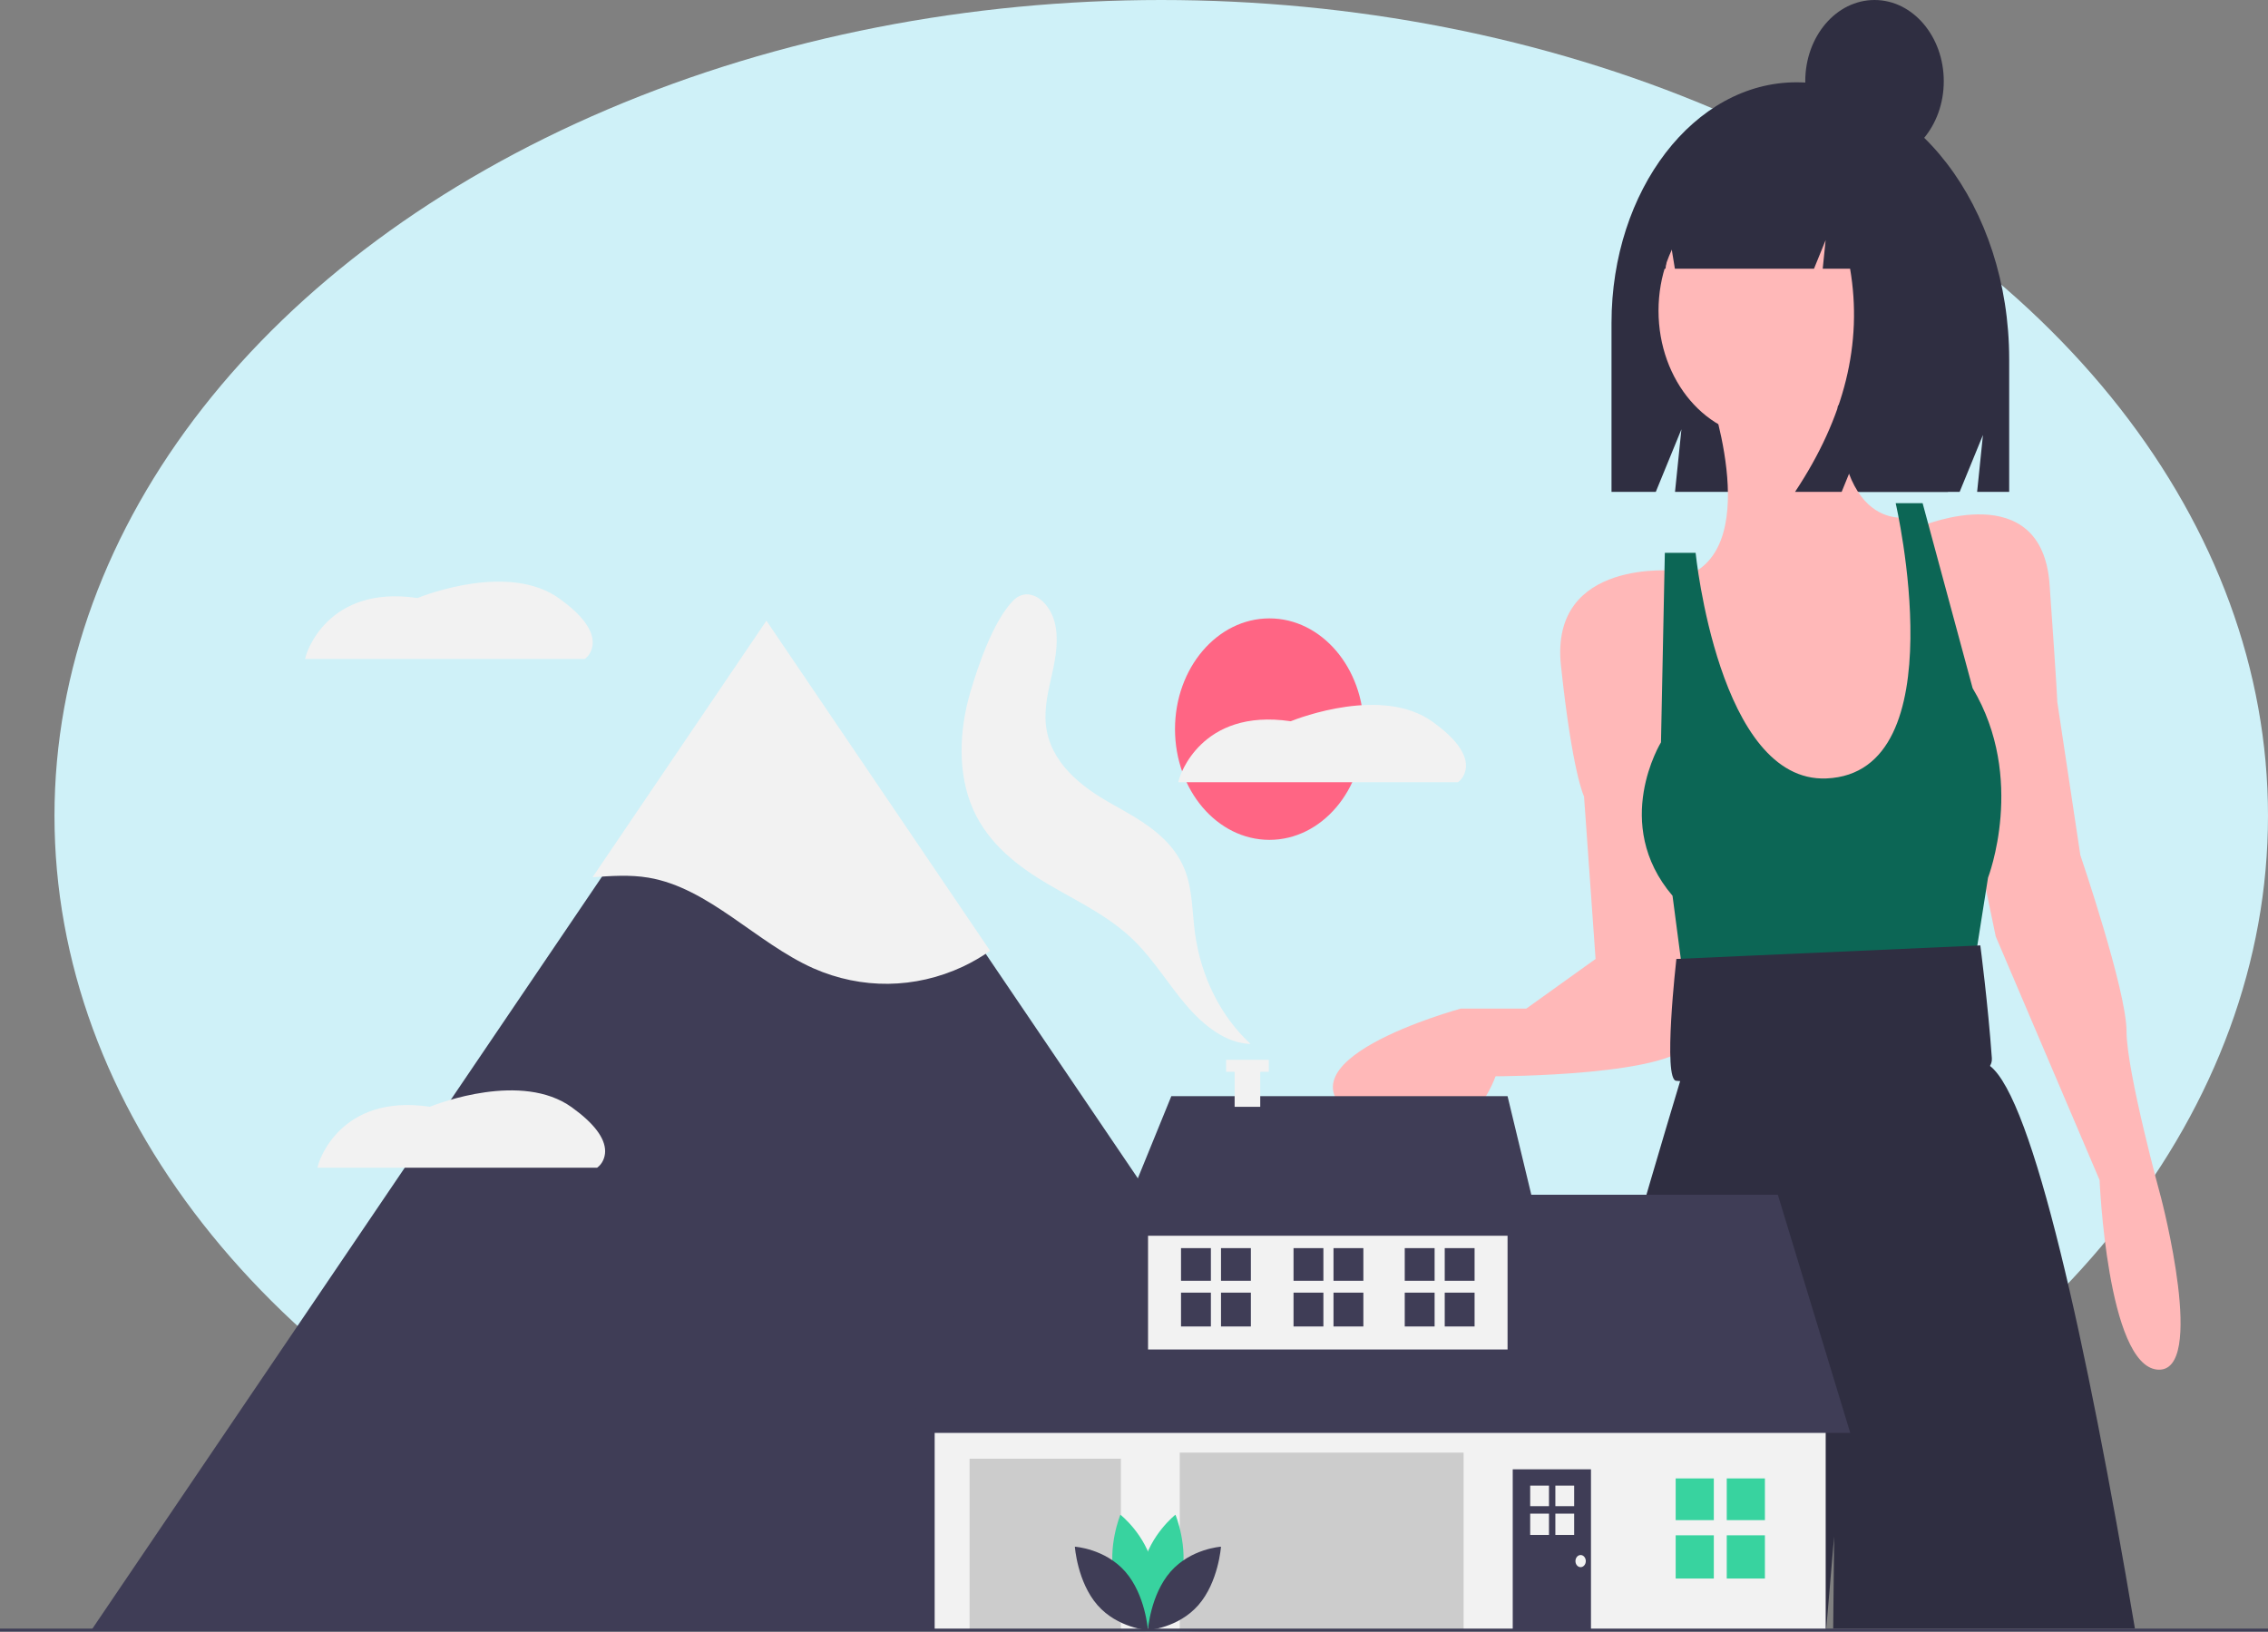 <svg width="360" height="259" viewBox="0 0 360 259" fill="none" xmlns="http://www.w3.org/2000/svg">
<rect x="0" y="0" width="360" height="259" fill="#808080" stroke="none"/>
<g clip-path="url(#clip0)">
<ellipse cx="184.324" cy="129.5" rx="175.676" ry="129.5" fill="#CFF1F8"/>
<path d="M285.144 13.064H285.144C268.935 13.064 255.795 30.169 255.795 51.268V78.076H262.824L266.893 68.143L265.876 78.076H311.055L314.755 69.046L313.83 78.076H318.917V57.027C318.917 32.747 303.796 13.064 285.144 13.064Z" fill="#2F2E41"/>
<path d="M270.977 61.246C270.977 61.246 280.138 86.317 267.924 91.331L280.138 138.609L300.901 137.176L306.397 121.417L305.176 97.778L303.344 82.019C303.344 82.019 290.519 85.601 291.741 59.097L270.977 61.246Z" fill="#FFB8B8"/>
<path d="M266.092 90.615C266.092 90.615 245.939 88.466 247.771 105.658C249.603 122.85 251.435 126.431 251.435 126.431L253.267 152.219L242.275 160.098H231.893C231.893 160.098 200.137 168.694 216.015 178.007C231.893 187.319 237.389 170.843 237.389 170.843C237.389 170.843 266.702 170.843 268.534 165.113C270.367 159.382 266.092 90.615 266.092 90.615Z" fill="#FFB8B8"/>
<path d="M305.176 83.452C305.176 83.452 324.107 75.572 325.329 92.764C326.55 109.956 326.55 111.388 326.55 111.388L330.214 135.743C330.214 135.743 337.543 157.233 337.543 163.68C337.543 170.127 343.039 190.184 343.039 190.184C343.039 190.184 350.367 218.121 342.428 217.404C334.489 216.688 333.268 187.319 333.268 187.319L316.779 148.637L311.894 124.999L305.176 83.452Z" fill="#FFB8B8"/>
<path d="M269.145 87.75H264.26L263.649 117.835C263.649 117.835 255.71 130.729 265.481 142.19L267.924 160.815L312.504 158.666L315.558 139.325C315.558 139.325 321.665 123.566 313.115 109.239L305.176 79.87H300.901C300.901 79.87 310.802 122.691 289.909 123.566C272.809 124.282 269.145 87.75 269.145 87.75Z" fill="#0C6655"/>
<path d="M290.983 258.49C291.061 249.38 291.129 243.91 291.129 243.91C291.129 243.91 290.668 249.38 289.886 258.49H241.923C254.597 211.65 266.219 173.154 266.69 171.609C266.693 171.592 266.697 171.575 266.703 171.559L268.183 165.776V165.773L268.809 163.321V163.309L269.471 160.74L270.367 157.234L310.06 155.802L311.17 158.73L314.948 168.693C315.276 168.804 315.588 168.976 315.87 169.203C322.663 174.422 331.143 212.659 338.874 258.49L290.983 258.49Z" fill="#2F2E41"/>
<path d="M314.336 150.07L266.092 152.219C266.092 152.219 263.89 171.56 266.092 171.56C266.702 171.56 316.779 176.574 316.168 167.978C315.558 159.382 314.336 150.07 314.336 150.07Z" fill="#2F2E41"/>
<path d="M280.416 69.45C289.893 69.45 297.575 60.439 297.575 49.323C297.575 38.207 289.893 29.196 280.416 29.196C270.939 29.196 263.257 38.207 263.257 49.323C263.257 60.439 270.939 69.45 280.416 69.45Z" fill="#FFB8B8"/>
<path d="M293.487 23.588C290.54 19.138 286.194 16.319 281.342 16.319H280.766C269.657 16.319 260.651 28.11 260.651 42.656V42.656H264.373L264.974 37.289L265.856 42.656H287.934L289.784 38.115L289.321 42.656H293.665C295.691 54.463 292.779 66.269 284.928 78.076H292.327L296.026 68.994L295.102 78.076H309.206L311.98 57.187C311.98 41.544 304.231 28.278 293.487 23.588Z" fill="#2F2E41"/>
<path d="M297.542 25.788C303.613 25.788 308.535 20.015 308.535 12.894C308.535 5.773 303.613 0 297.542 0C291.471 0 286.55 5.773 286.55 12.894C286.55 20.015 291.471 25.788 297.542 25.788Z" fill="#2F2E41"/>
<path d="M201.495 133.315C209.771 133.315 216.48 125.445 216.48 115.738C216.48 106.031 209.771 98.161 201.495 98.161C193.219 98.161 186.51 106.031 186.51 115.738C186.51 125.445 193.219 133.315 201.495 133.315Z" fill="#FF6584"/>
<path d="M94.086 101.994C94.081 102.497 93.971 102.992 93.766 103.434C93.561 103.877 93.266 104.253 92.908 104.532L92.81 104.604H48.42L48.598 103.966C48.629 103.853 51.879 92.791 66.264 94.927C67.621 94.383 80.861 89.312 88.786 95.009C92.302 97.537 94.086 99.887 94.086 101.994Z" fill="#F2F2F2"/>
<path d="M164.972 191.982C169.439 192.095 172.994 195.893 172.994 195.893C172.994 195.893 169.304 199.508 164.836 199.396C160.368 199.283 156.814 195.485 156.814 195.485C156.814 195.485 160.504 191.87 164.972 191.982Z" fill="#38D39F"/>
<path d="M142.509 174.093C146.546 176.342 151.175 174.817 151.175 174.817C151.175 174.817 149.259 169.645 145.222 167.395C141.186 165.146 136.557 166.671 136.557 166.671C136.557 166.671 138.473 171.843 142.509 174.093Z" fill="#38D39F"/>
<path d="M142.92 171.858C147.37 171.381 151.265 174.686 151.265 174.686C151.265 174.686 147.945 178.765 143.495 179.242C139.045 179.719 135.149 176.414 135.149 176.414C135.149 176.414 138.469 172.335 142.92 171.858Z" fill="#3F3D56"/>
<path d="M159.233 172.762C158.807 177.98 161.607 182.563 161.607 182.563C161.607 182.563 165.1 178.687 165.526 173.469C165.953 168.251 163.152 163.667 163.152 163.667C163.152 163.667 159.66 167.544 159.233 172.762Z" fill="#3F3D56"/>
<path d="M180.192 204.763C177.858 209.233 178.661 214.793 178.661 214.793C178.661 214.793 183.249 213.106 185.583 208.636C187.917 204.166 187.114 198.606 187.114 198.606C187.114 198.606 182.527 200.293 180.192 204.763Z" fill="#3F3D56"/>
<path d="M173.42 253.364L173.761 253.094C172.562 251.053 171.907 248.64 171.88 246.161C171.889 242.536 173.407 239.183 174.876 235.94C175.148 235.338 175.42 234.738 175.681 234.138C176.778 231.693 177.652 229.119 178.289 226.459C180.566 216.532 178.324 204.82 172.291 195.129C167.505 187.441 160.371 180.718 150.48 174.577L150.288 175.002C160.122 181.109 167.211 187.785 171.959 195.413C177.92 204.987 180.138 216.546 177.892 226.334C177.263 228.961 176.399 231.504 175.316 233.919C175.055 234.516 174.785 235.114 174.513 235.714C173.021 239.008 171.479 242.415 171.469 246.16C171.496 248.735 172.175 251.243 173.42 253.364Z" fill="#3F3D56"/>
<path d="M130.985 175.21C133.139 175.21 134.885 173.161 134.885 170.635C134.885 168.108 133.139 166.06 130.985 166.06C128.831 166.06 127.084 168.108 127.084 170.635C127.084 173.161 128.831 175.21 130.985 175.21Z" fill="#3F3D56"/>
<path d="M229.214 258.769H14.5L18.123 253.421L71.282 174.974L73.729 171.362L95.693 138.948L121.857 100.337L155.528 150.027L229.214 258.769Z" fill="#3F3D56"/>
<path d="M157.163 150.93C155.78 151.893 154.336 152.73 152.844 153.434C145.239 156.98 136.78 157.078 129.116 153.709C120.054 149.673 112.522 140.925 102.927 139.315C99.991 138.822 97.025 139.038 94.057 139.246L121.652 98.524L157.163 150.93Z" fill="#F2F2F2"/>
<path d="M167.369 98.634C168.1 101.287 167.615 104.172 167.019 106.87C166.423 109.569 165.715 112.329 166.019 115.094C166.677 121.068 171.664 124.899 176.293 127.507C180.922 130.115 186.13 132.822 188.17 138.349C189.298 141.407 189.245 144.856 189.684 148.148C190.637 155.097 193.788 161.369 198.508 165.714C194.578 165.605 191.057 162.802 188.275 159.544C185.492 156.286 183.184 152.473 180.19 149.484C176.155 145.456 171.116 143.149 166.379 140.364C161.642 137.578 156.922 133.998 154.47 128.488C151.964 122.855 152.241 115.968 153.996 109.957C155.299 105.492 157.696 98.565 160.782 95.378C163.211 92.869 166.45 95.299 167.369 98.634Z" fill="#F2F2F2"/>
<path d="M289.792 223.602H148.36V258.756H289.792V223.602Z" fill="#F2F2F2"/>
<path d="M143.844 227.454L159.239 189.652H282.197L293.692 227.454H143.844Z" fill="#3F3D56"/>
<path d="M239.295 192.06H182.23V214.212H239.295V192.06Z" fill="#F2F2F2"/>
<path d="M185.925 174.001L176.893 196.153H244.632L239.295 174.001H185.925Z" fill="#3F3D56"/>
<path d="M232.316 230.584H187.259V258.755H232.316V230.584Z" fill="#CCCCCC"/>
<path d="M177.919 231.548H153.902V258.755H177.919V231.548Z" fill="#CCCCCC"/>
<path d="M252.535 233.233H240.116V258.756H252.535V233.233Z" fill="#3F3D56"/>
<path d="M272.036 234.677H265.98V241.299H272.036V234.677Z" fill="#38D39F"/>
<path d="M280.144 234.677H274.089V241.299H280.144V234.677Z" fill="#38D39F"/>
<path d="M272.036 243.707H265.98V250.569H272.036V243.707Z" fill="#38D39F"/>
<path d="M280.144 243.707H274.089V250.569H280.144V243.707Z" fill="#38D39F"/>
<path d="M192.203 198.122H187.464V203.304H192.203V198.122Z" fill="#3F3D56"/>
<path d="M198.549 198.122H193.81V203.304H198.549V198.122Z" fill="#3F3D56"/>
<path d="M192.203 205.188H187.464V210.558H192.203V205.188Z" fill="#3F3D56"/>
<path d="M198.549 205.188H193.81V210.558H198.549V205.188Z" fill="#3F3D56"/>
<path d="M227.715 198.122H222.976V203.304H227.715V198.122Z" fill="#3F3D56"/>
<path d="M234.061 198.122H229.322V203.304H234.061V198.122Z" fill="#3F3D56"/>
<path d="M227.715 205.188H222.976V210.558H227.715V205.188Z" fill="#3F3D56"/>
<path d="M234.061 205.188H229.322V210.558H234.061V205.188Z" fill="#3F3D56"/>
<path d="M210.062 198.122H205.323V203.304H210.062V198.122Z" fill="#3F3D56"/>
<path d="M216.407 198.122H211.668V203.304H216.407V198.122Z" fill="#3F3D56"/>
<path d="M210.062 205.188H205.323V210.558H210.062V205.188Z" fill="#3F3D56"/>
<path d="M216.407 205.188H211.668V210.558H216.407V205.188Z" fill="#3F3D56"/>
<path d="M245.871 235.819H242.887V239.082H245.871V235.819Z" fill="#F2F2F2"/>
<path d="M249.867 235.819H246.883V239.082H249.867V235.819Z" fill="#F2F2F2"/>
<path d="M245.871 240.268H242.887V243.649H245.871V240.268Z" fill="#F2F2F2"/>
<path d="M249.867 240.268H246.883V243.649H249.867V240.268Z" fill="#F2F2F2"/>
<path d="M250.893 248.763C251.346 248.763 251.714 248.332 251.714 247.8C251.714 247.268 251.346 246.837 250.893 246.837C250.44 246.837 250.072 247.268 250.072 247.8C250.072 248.332 250.44 248.763 250.893 248.763Z" fill="#F2F2F2"/>
<path d="M201.393 168.227H194.619V170.136H195.974V175.691H200.038V170.136H201.393V168.227Z" fill="#F2F2F2"/>
<path d="M187.518 250.566C186.351 255.626 182.354 258.76 182.354 258.76C182.354 258.76 180.249 253.69 181.416 248.63C182.583 243.57 186.58 240.436 186.58 240.436C186.58 240.436 188.685 245.506 187.518 250.566Z" fill="#38D39F"/>
<path d="M176.902 250.566C178.069 255.626 182.066 258.76 182.066 258.76C182.066 258.76 184.171 253.69 183.004 248.63C181.837 243.57 177.84 240.436 177.84 240.436C177.84 240.436 175.735 245.506 176.902 250.566Z" fill="#38D39F"/>
<path d="M178.617 249.479C181.819 253.135 182.21 258.756 182.21 258.756C182.21 258.756 177.409 258.449 174.207 254.792C171.005 251.136 170.614 245.515 170.614 245.515C170.614 245.515 175.415 245.823 178.617 249.479Z" fill="#3F3D56"/>
<path d="M185.804 249.479C182.601 253.135 182.21 258.756 182.21 258.756C182.21 258.756 187.011 258.449 190.213 254.792C193.415 251.136 193.806 245.515 193.806 245.515C193.806 245.515 189.006 245.823 185.804 249.479Z" fill="#3F3D56"/>
<path d="M360 258.519H0V259H360V258.519Z" fill="#3F3D56"/>
<path d="M232.697 121.555C232.692 122.059 232.582 122.553 232.376 122.996C232.171 123.438 231.876 123.815 231.518 124.093L231.42 124.165H187.03L187.208 123.527C187.239 123.414 190.489 112.353 204.874 114.488C206.231 113.944 219.471 108.874 227.396 114.57C230.913 117.099 232.697 119.448 232.697 121.555Z" fill="#F2F2F2"/>
<path d="M96.053 182.747C96.048 183.25 95.938 183.745 95.733 184.187C95.527 184.63 95.233 185.006 94.875 185.284L94.776 185.357H50.386L50.565 184.719C50.596 184.605 53.845 173.544 68.231 175.68C69.588 175.136 82.828 170.065 90.753 175.762C94.269 178.29 96.053 180.64 96.053 182.747Z" fill="#F2F2F2"/>
</g>
<defs>
<clipPath id="clip0">
<rect width="360" height="259" fill="white"/>
</clipPath>
</defs>
</svg>

